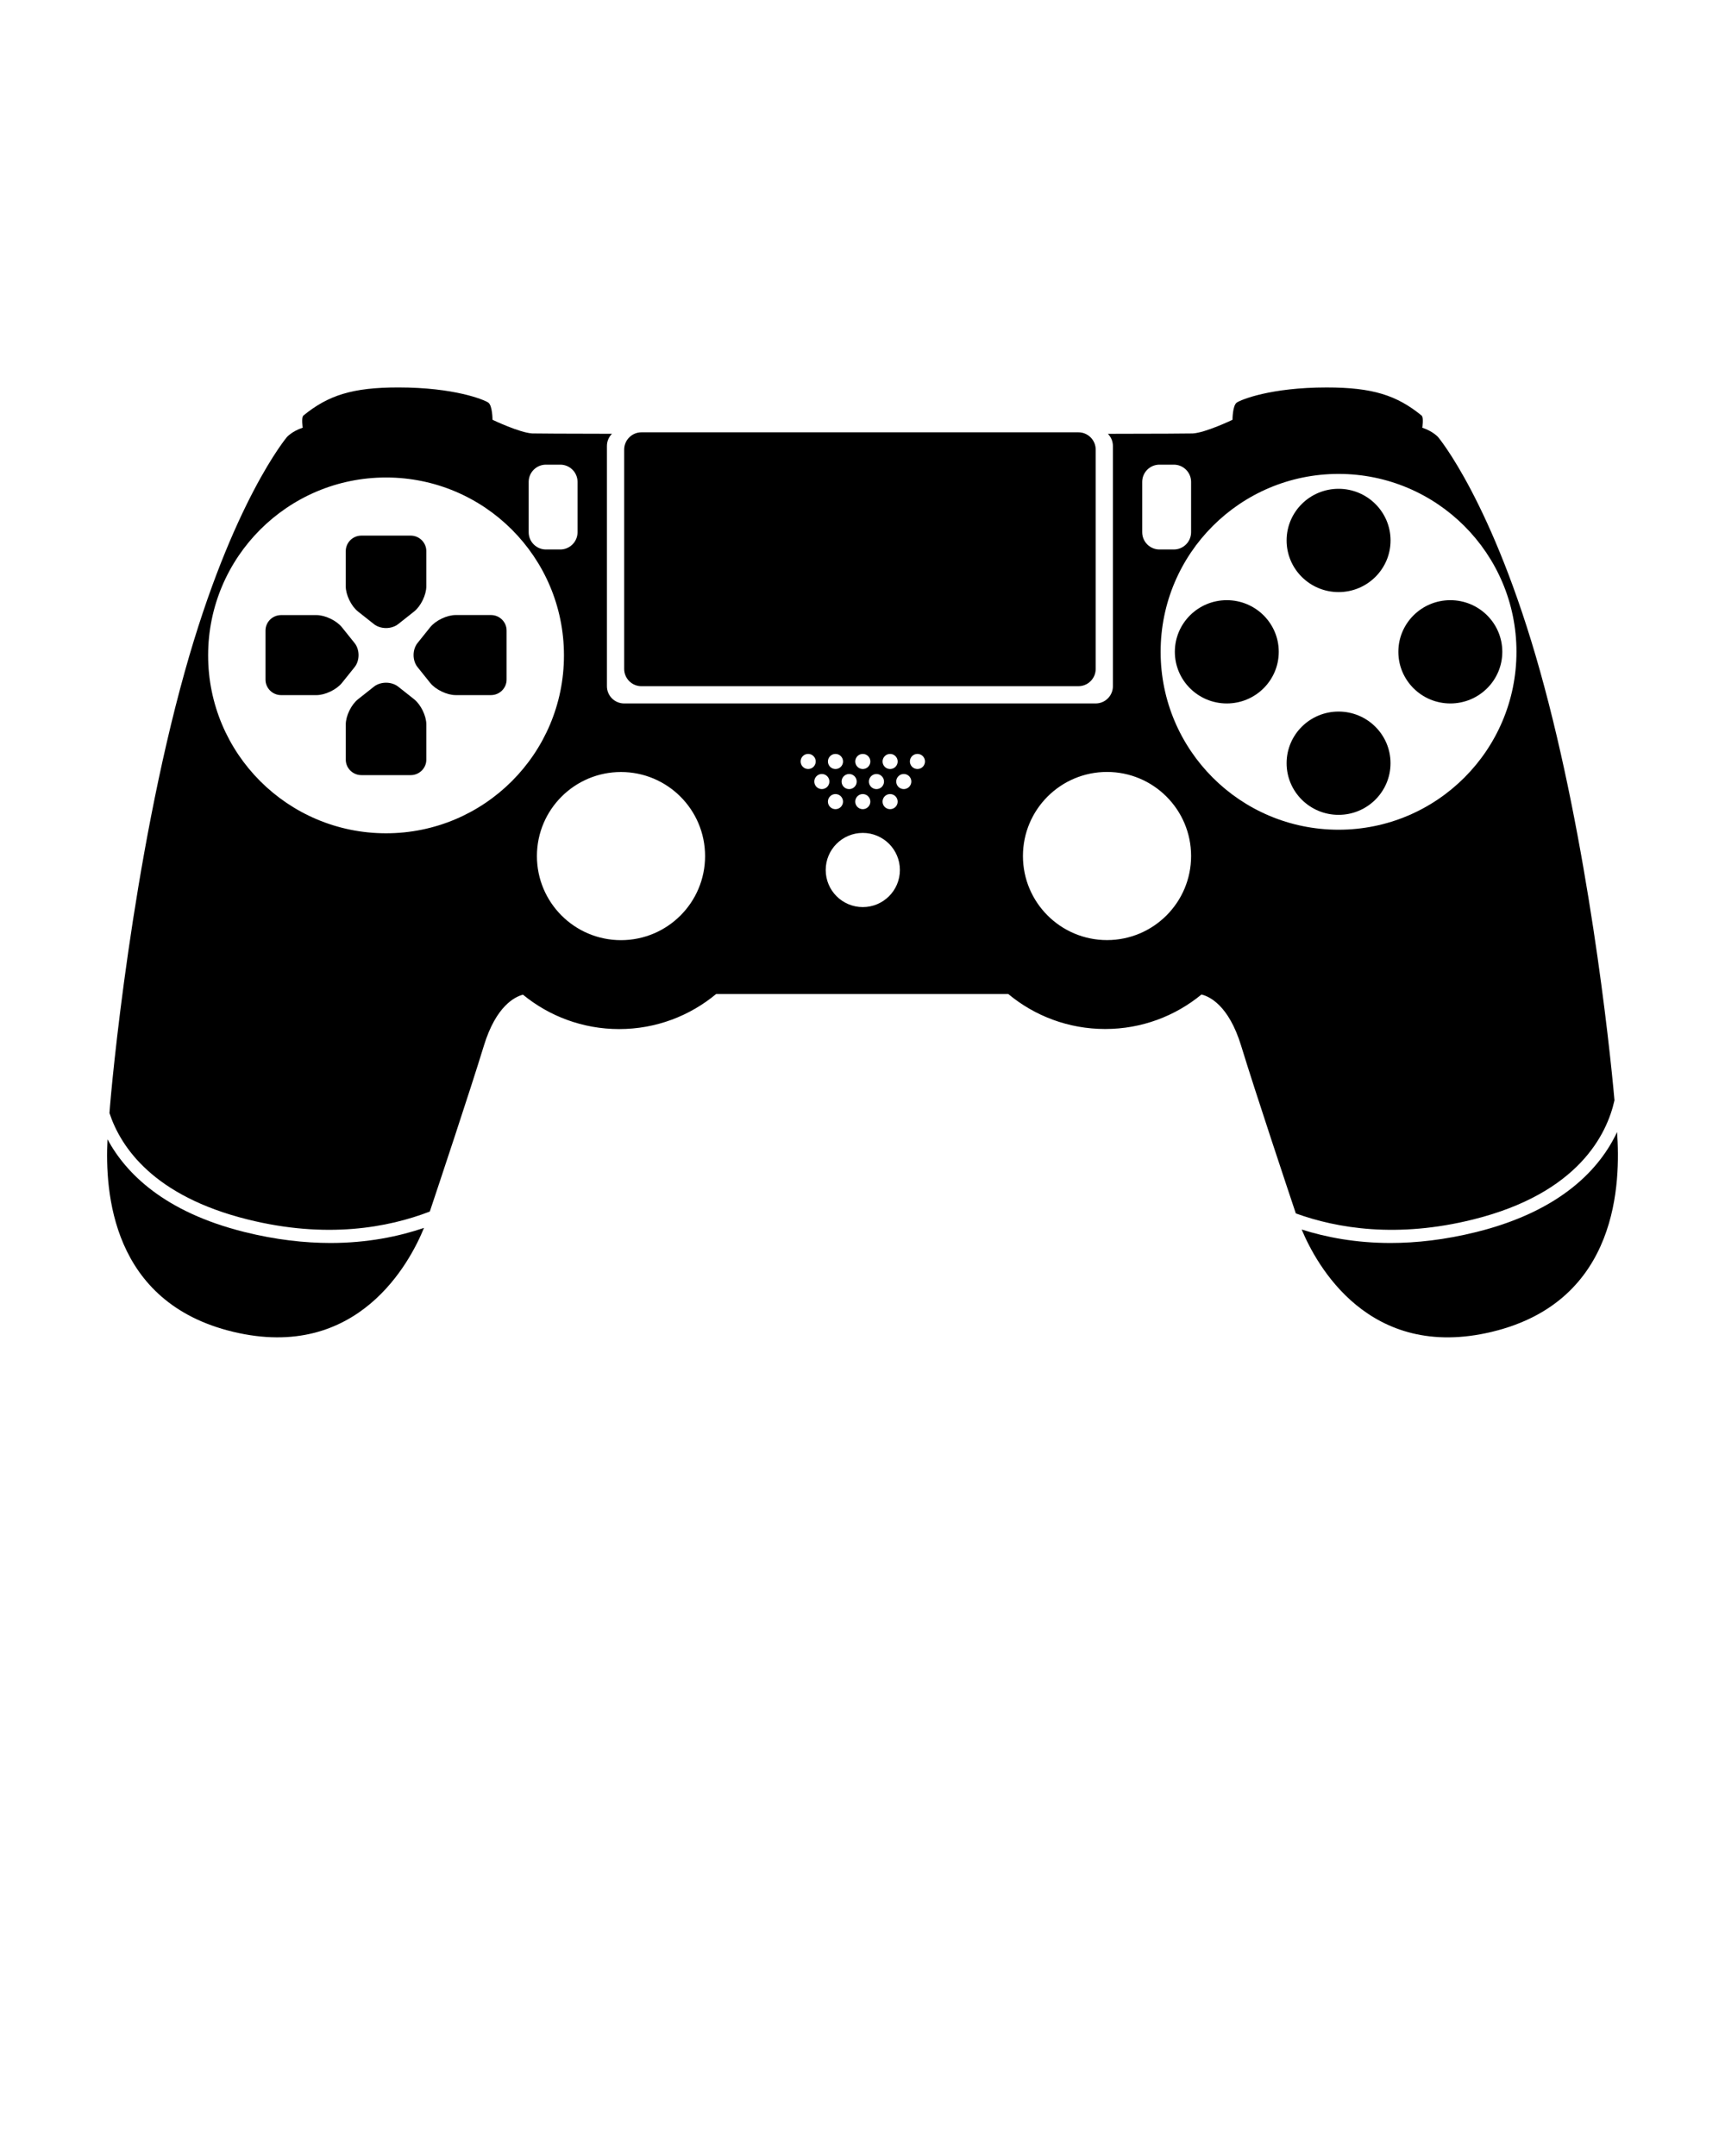 <svg xmlns="http://www.w3.org/2000/svg" xmlns:xlink="http://www.w3.org/1999/xlink" version="1.1" x="0px" y="0px" viewBox="0 0 100 125" enable-background="new 0 0 100 100" xml:space="preserve"><g><g><path d="M20.044,31.952c0-0.494,0.407-0.898,0.904-0.898h2.862c0.497,0,0.904,0.405,0.904,0.898v2.042    c0,0.493-0.318,1.151-0.706,1.458l-0.922,0.73c-0.389,0.308-1.025,0.308-1.414,0l-0.922-0.73    c-0.388-0.307-0.707-0.965-0.707-1.458V31.952z"/><path d="M18.35,40.301h-2.055c-0.497,0-0.904-0.404-0.904-0.898v-2.844c0-0.494,0.407-0.897,0.904-0.897h2.055    c0.497,0,1.158,0.316,1.468,0.702l0.735,0.916c0.31,0.386,0.31,1.019,0,1.404l-0.735,0.916    C19.508,39.984,18.847,40.301,18.35,40.301z"/><path d="M24.715,44.043c0,0.493-0.407,0.897-0.904,0.897h-2.862c-0.498,0-0.904-0.404-0.904-0.897v-2.042    c0-0.494,0.318-1.149,0.707-1.458l0.922-0.73c0.388-0.308,1.025-0.308,1.413,0l0.922,0.73c0.388,0.309,0.706,0.964,0.706,1.458    V44.043z"/><path d="M29.368,39.402c0,0.494-0.407,0.898-0.903,0.898H26.41c-0.498,0-1.158-0.317-1.468-0.703l-0.734-0.916    c-0.31-0.385-0.31-1.018,0-1.404l0.734-0.916c0.31-0.386,0.971-0.702,1.468-0.702h2.055c0.497,0,0.903,0.404,0.903,0.897V39.402z"/></g><g><ellipse cx="71.119" cy="37.791" rx="3.012" ry="2.994"/><ellipse cx="84.077" cy="37.791" rx="3.013" ry="2.994"/></g><g><ellipse cx="77.599" cy="31.334" rx="3.013" ry="2.994"/><ellipse cx="77.598" cy="44.249" rx="3.012" ry="2.994"/></g><path d="M37.184,39.785c-0.55,0-1-0.45-1-1V26.065c0-0.55,0.45-1,1-1h25.334c0.55,0,1,0.45,1,1v12.719c0,0.55-0.45,1-1,1H37.184z"/><circle fill="none" cx="50.017" cy="44.148" r="0.438"/><circle fill="none" cx="50.809" cy="45.312" r="0.438"/><circle fill="none" cx="50.017" cy="46.476" r="0.438"/><circle fill="none" cx="48.434" cy="44.148" r="0.438"/><circle fill="none" cx="48.433" cy="46.476" r="0.438"/><circle fill="none" cx="51.601" cy="46.476" r="0.438"/><circle fill="none" cx="46.85" cy="44.148" r="0.438"/><path fill="none" d="M31.648,31.857h0.833c0.552,0,1-0.448,1-1V27.94c0-0.552-0.448-1-1-1h-0.833c-0.552,0-1,0.448-1,1v2.917   C30.648,31.41,31.096,31.857,31.648,31.857z"/><circle fill="none" cx="22.379" cy="37.997" r="10.314"/><circle fill="none" cx="36" cy="49.634" r="4.874"/><circle fill="none" cx="51.601" cy="44.148" r="0.438"/><circle fill="none" cx="49.226" cy="45.312" r="0.438"/><circle fill="none" cx="64.174" cy="49.63" r="4.874"/><circle fill="none" cx="77.598" cy="37.791" r="10.314"/><path fill="none" d="M67.215,31.857h0.834c0.553,0,1-0.448,1-1V27.94c0-0.552-0.447-1-1-1h-0.834c-0.552,0-1,0.448-1,1v2.917   C66.215,31.409,66.663,31.857,67.215,31.857z"/><circle fill="none" cx="47.642" cy="45.312" r="0.438"/><circle fill="none" cx="50.017" cy="50.44" r="2.15"/><circle fill="none" cx="53.185" cy="44.148" r="0.438"/><circle fill="none" cx="52.393" cy="45.312" r="0.438"/><path d="M85.586,71.43c-1.818,0.452-3.481,0.635-4.981,0.635c-2.017,0-3.733-0.332-5.145-0.781   c0.841,2.018,3.875,7.651,11.032,5.931c7.402-1.78,7.448-8.753,7.252-11.582C92.774,67.701,90.57,70.189,85.586,71.43z"/><path d="M14.177,71.43c-4.651-1.157-6.88-3.401-7.946-5.377c-0.15,3.046,0.222,9.464,7.278,11.161   c7.267,1.747,10.285-4.091,11.07-6.023c-1.461,0.495-3.27,0.874-5.421,0.874C17.657,72.064,15.995,71.882,14.177,71.43z"/><path d="M85.404,70.701c6.11-1.52,7.754-4.949,8.189-6.909c-0.291-3.289-1.547-14.988-4.311-24.87   c-2.75-9.833-5.916-13.583-5.916-13.583s-0.292-0.333-0.917-0.542c0,0,0.097-0.596-0.042-0.708c-1.432-1.167-2.833-1.626-5.5-1.625   c-3.249,0.001-4.958,0.708-5.208,0.875s-0.25,1-0.25,1s-1.565,0.75-2.304,0.792c-0.155,0.009-2.051,0.016-4.921,0.021   c0.181,0.181,0.292,0.43,0.292,0.706v13.927c0,0.552-0.447,1-1,1H36.184c-0.552,0-1-0.448-1-1V25.857   c0-0.276,0.112-0.526,0.292-0.707c-2.697-0.005-4.473-0.012-4.622-0.02c-0.738-0.042-2.303-0.792-2.303-0.792s0-0.833-0.25-1   s-1.959-0.874-5.208-0.875c-2.667-0.001-4.068,0.458-5.5,1.625c-0.138,0.112-0.042,0.708-0.042,0.708   c-0.625,0.208-0.917,0.542-0.917,0.542s-3.167,3.75-5.917,13.583C7.667,49.83,6.454,62.95,6.346,64.532   c0.656,1.99,2.559,4.813,8.011,6.169c4.585,1.144,8.16,0.466,10.559-0.458c0.478-1.43,2.339-7.01,3.134-9.613   c0.705-2.307,1.798-2.838,2.267-2.961c1.518,1.245,3.459,1.994,5.576,1.994c2.139,0,4.098-0.765,5.623-2.033H58.45   c1.524,1.267,3.481,2.029,5.618,2.029c2.119,0,4.063-0.75,5.582-1.999c0.448,0.106,1.577,0.607,2.3,2.97   c0.819,2.68,2.764,8.505,3.17,9.721C77.515,71.218,80.997,71.8,85.404,70.701z M30.648,27.94c0-0.552,0.448-1,1-1h0.833   c0.552,0,1,0.448,1,1v2.917c0,0.552-0.448,1-1,1h-0.833c-0.552,0-1-0.448-1-1V27.94z M22.379,48.312   c-5.696,0-10.314-4.618-10.314-10.314c0-5.697,4.618-10.314,10.314-10.314c5.697,0,10.314,4.618,10.314,10.314   C32.694,43.694,28.076,48.312,22.379,48.312z M36,54.508c-2.691,0-4.874-2.182-4.874-4.874S33.309,44.76,36,44.76   c2.692,0,4.874,2.182,4.874,4.874S38.692,54.508,36,54.508z M51.601,43.711c0.242,0,0.438,0.196,0.438,0.438   s-0.195,0.438-0.438,0.438s-0.438-0.196-0.438-0.438S51.358,43.711,51.601,43.711z M52.038,46.476c0,0.242-0.195,0.438-0.438,0.438   s-0.438-0.196-0.438-0.438s0.195-0.438,0.438-0.438S52.038,46.234,52.038,46.476z M50.809,44.875c0.243,0,0.438,0.196,0.438,0.438   c0,0.242-0.195,0.438-0.438,0.438c-0.242,0-0.438-0.195-0.438-0.438C50.372,45.071,50.567,44.875,50.809,44.875z M50.454,46.476   c0,0.242-0.195,0.438-0.438,0.438s-0.438-0.196-0.438-0.438s0.195-0.438,0.438-0.438S50.454,46.234,50.454,46.476z M50.017,43.711   c0.242,0,0.438,0.196,0.438,0.438s-0.195,0.438-0.438,0.438s-0.438-0.196-0.438-0.438S49.775,43.711,50.017,43.711z M49.226,44.875   c0.242,0,0.438,0.196,0.438,0.438c0,0.242-0.195,0.438-0.438,0.438s-0.438-0.195-0.438-0.438   C48.788,45.071,48.983,44.875,49.226,44.875z M48.871,46.476c0,0.242-0.196,0.438-0.438,0.438s-0.438-0.196-0.438-0.438   s0.196-0.438,0.438-0.438S48.871,46.234,48.871,46.476z M48.434,43.711c0.242,0,0.438,0.196,0.438,0.438s-0.195,0.438-0.438,0.438   s-0.438-0.196-0.438-0.438S48.191,43.711,48.434,43.711z M46.85,44.586c-0.242,0-0.438-0.196-0.438-0.438s0.196-0.438,0.438-0.438   s0.438,0.196,0.438,0.438S47.092,44.586,46.85,44.586z M47.205,45.312c0-0.241,0.196-0.438,0.438-0.438s0.438,0.196,0.438,0.438   c0,0.242-0.196,0.438-0.438,0.438S47.205,45.554,47.205,45.312z M50.017,52.591c-1.188,0-2.15-0.963-2.15-2.15   s0.962-2.15,2.15-2.15c1.188,0,2.151,0.963,2.151,2.15S51.205,52.591,50.017,52.591z M52.393,45.75   c-0.242,0-0.438-0.195-0.438-0.438c0-0.241,0.195-0.438,0.438-0.438s0.438,0.196,0.438,0.438   C52.83,45.554,52.635,45.75,52.393,45.75z M53.185,44.586c-0.242,0-0.438-0.196-0.438-0.438s0.195-0.438,0.438-0.438   s0.438,0.196,0.438,0.438S53.427,44.586,53.185,44.586z M66.215,27.94c0-0.552,0.448-1,1-1h0.834c0.553,0,1,0.448,1,1v2.917   c0,0.552-0.447,1-1,1h-0.834c-0.552,0-1-0.448-1-1V27.94z M64.174,54.504c-2.691,0-4.873-2.182-4.873-4.874   s2.182-4.874,4.873-4.874c2.692,0,4.875,2.182,4.875,4.874S66.866,54.504,64.174,54.504z M67.283,37.791   c0-5.696,4.618-10.314,10.314-10.314c5.697,0,10.314,4.618,10.314,10.314c0,5.697-4.617,10.314-10.314,10.314   C71.901,48.105,67.283,43.488,67.283,37.791z"/></g></svg>
